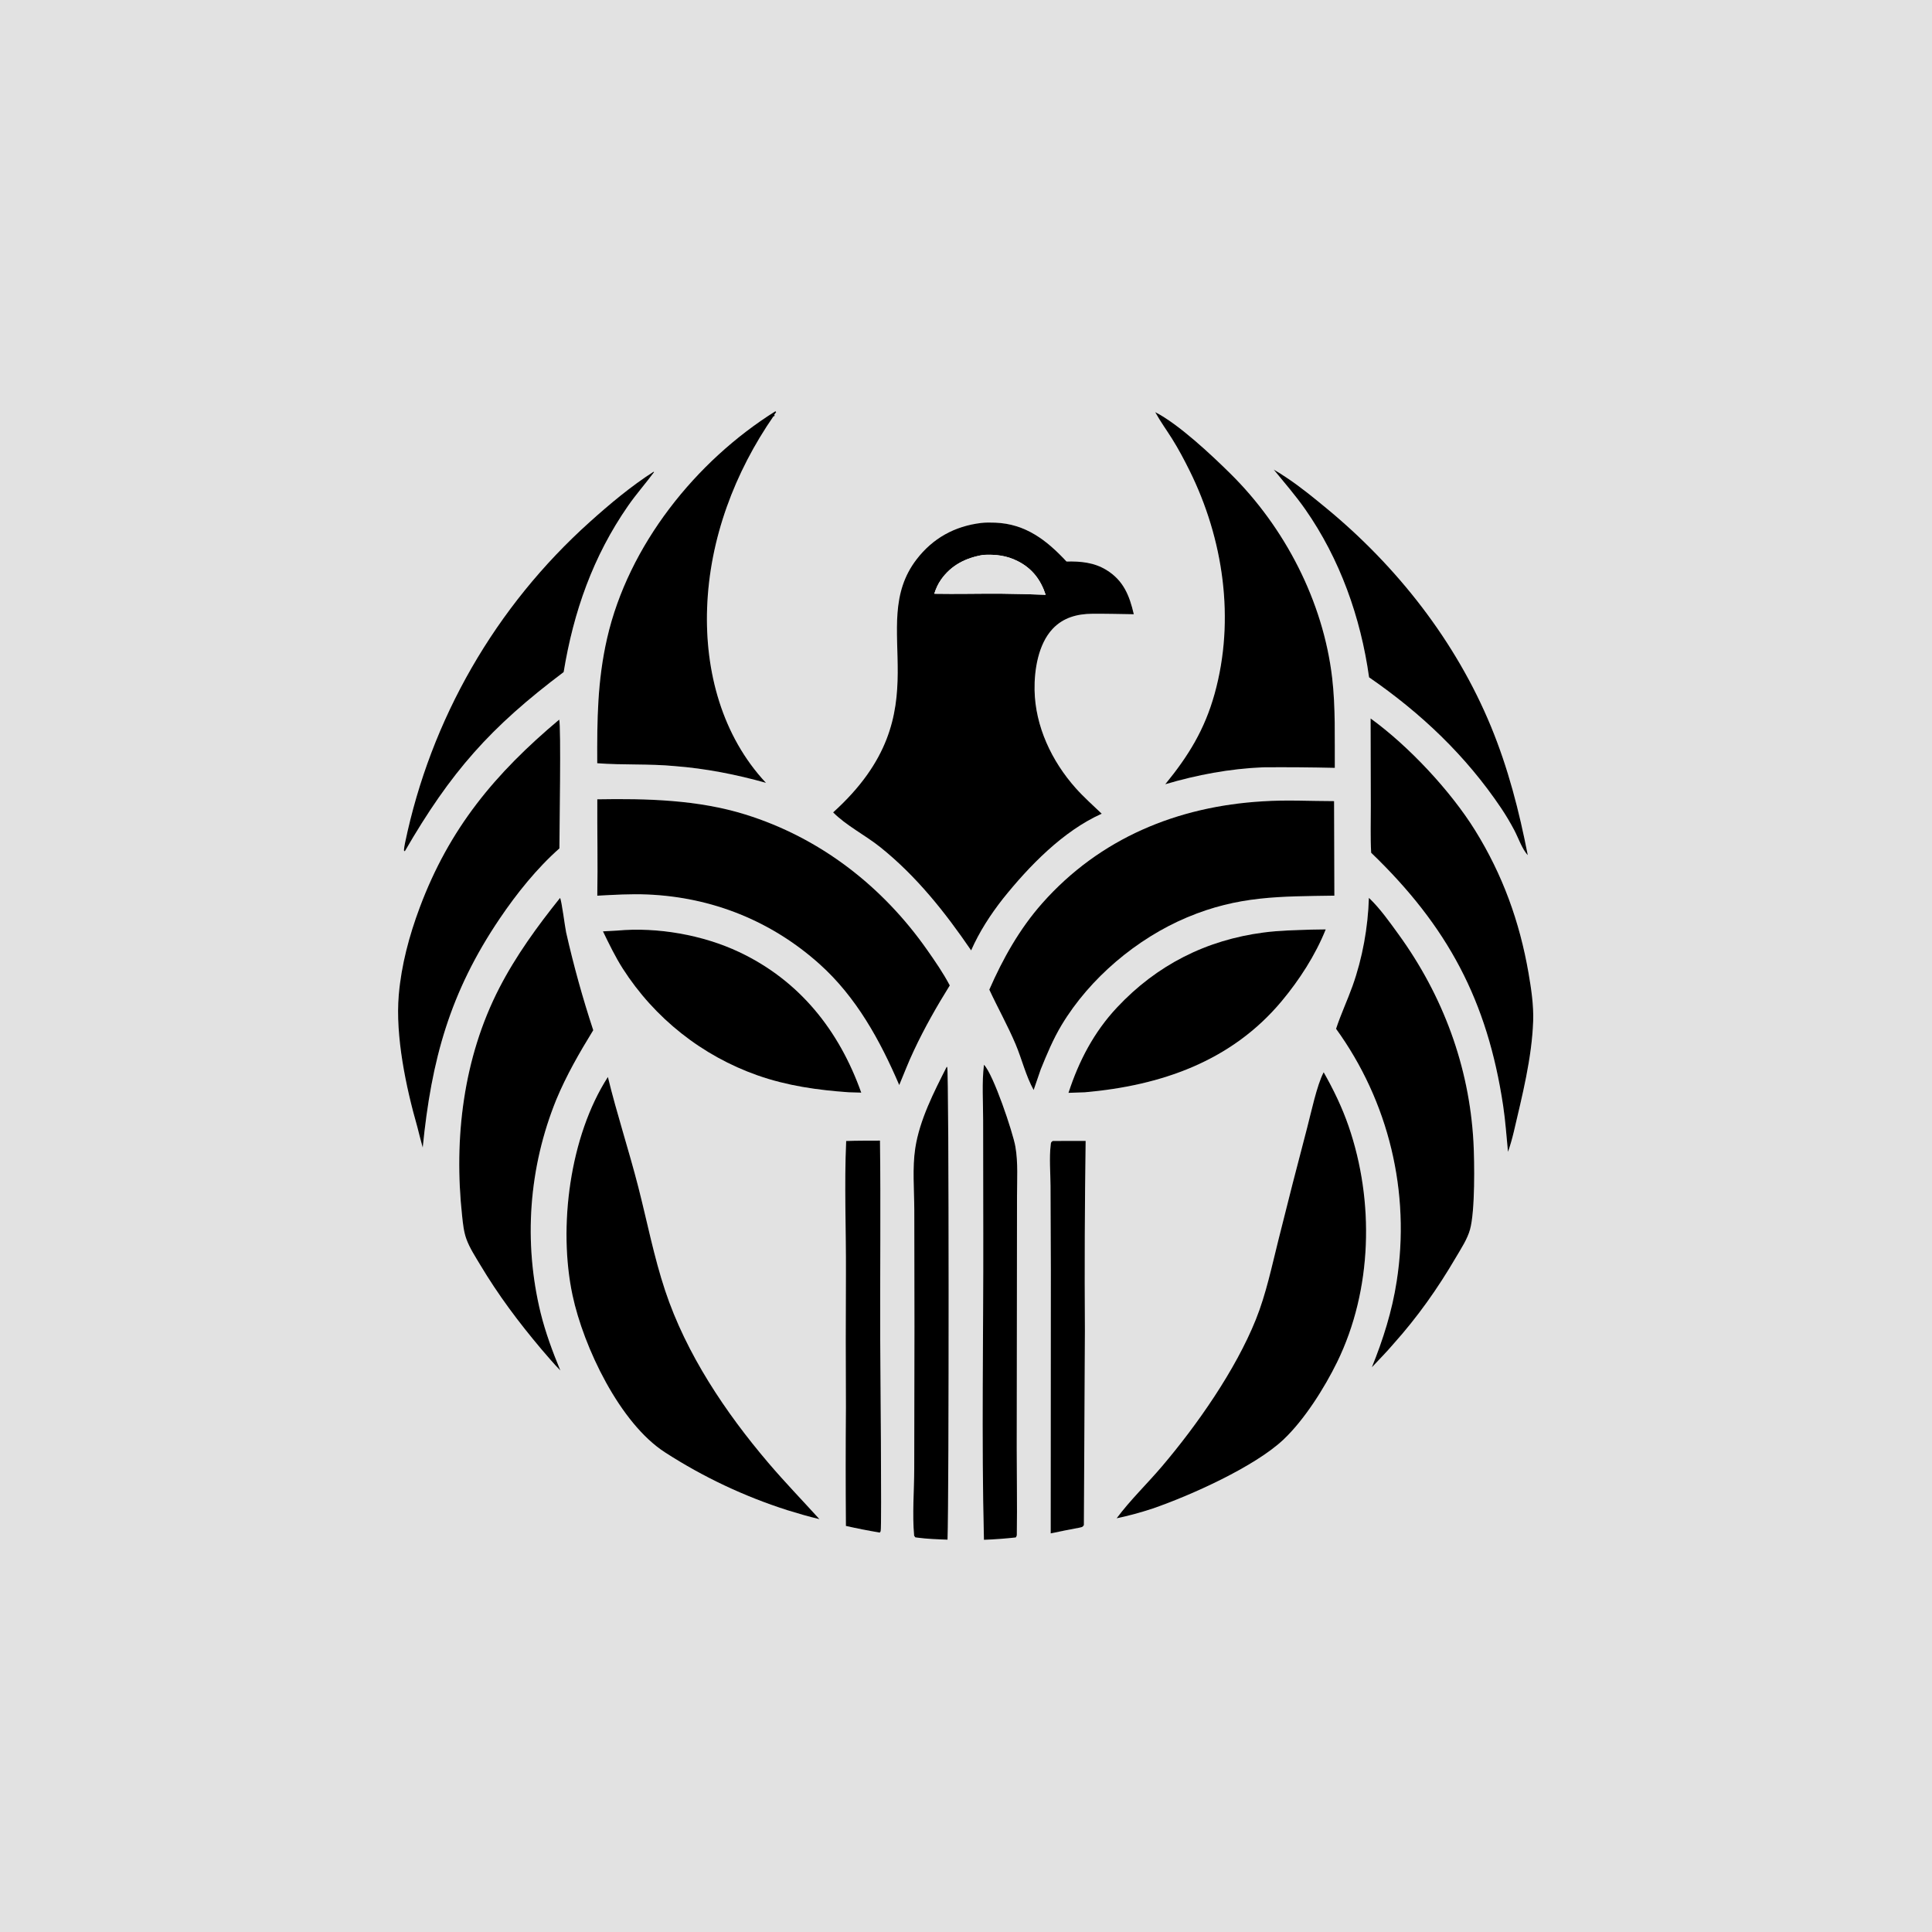 <?xml version="1.0" encoding="utf-8" ?>
<svg xmlns="http://www.w3.org/2000/svg" xmlns:xlink="http://www.w3.org/1999/xlink" width="1024" height="1024">
	<path fill="#E2E2E2" d="M0 0L1024 0L1024 1024L0 1024L0 0ZM410.981 217.971C368.703 244.455 333.048 289.068 321.776 338.299C316.613 360.849 316.458 381.518 316.542 404.533C330.196 405.574 343.973 404.755 357.623 406.047C374.095 407.33 390.083 410.469 405.982 414.926C382.692 390.021 373.606 355.828 374.786 322.308C376.08 285.583 389.369 250.352 410.184 220.312L409.899 220.837L410.687 220.294L410.29 219.93L411.384 218.398L410.981 217.971ZM612.298 218.447L612.548 218.907C615.147 223.595 618.34 227.983 621.193 232.523C624.59 237.928 627.62 243.65 630.458 249.369C648.454 285.638 654.715 328.381 643.76 367.752C638.485 386.71 629.913 400.622 617.61 415.662C634.684 410.649 651.566 407.466 669.375 406.694Q688.429 406.543 707.478 406.987C707.365 391.153 707.913 374.985 706.072 359.249C701.335 318.755 680.975 279.489 652.082 250.973C641.989 241.012 624.712 224.787 612.298 218.447ZM675.098 248.895C680.733 255.801 686.665 262.601 691.774 269.908C710.209 296.272 721.212 327.27 725.637 358.993C753.262 378.05 776.857 400.421 795.66 428.365Q799.436 434.003 802.597 440.008C804.596 443.736 806.854 450.339 809.752 453.219C805.18 429.868 799.361 407.156 790.262 385.092C771.603 339.848 740.434 300.145 702.793 269.182C696.154 263.721 689.443 258.218 682.295 253.429C679.951 251.859 677.546 250.29 675.098 248.895ZM346.378 250.043C334.399 257.734 323.088 267.206 312.515 276.715Q310.195 278.797 307.917 280.925Q305.639 283.052 303.404 285.225Q301.168 287.397 298.976 289.613Q296.784 291.83 294.637 294.089Q292.489 296.348 290.387 298.65Q288.284 300.951 286.228 303.294Q284.172 305.637 282.162 308.02Q280.153 310.403 278.191 312.825Q276.229 315.247 274.315 317.708Q272.402 320.169 270.538 322.667Q268.673 325.165 266.859 327.7Q265.045 330.235 263.281 332.805Q261.517 335.375 259.805 337.98Q258.092 340.584 256.432 343.222Q254.771 345.86 253.163 348.531Q251.555 351.201 250.001 353.903Q248.446 356.605 246.945 359.337Q245.445 362.069 243.998 364.83Q242.552 367.592 241.161 370.381Q239.77 373.171 238.434 375.987Q237.098 378.804 235.819 381.646Q234.539 384.488 233.316 387.356Q232.093 390.223 230.927 393.114Q229.761 396.005 228.653 398.918Q227.545 401.832 226.494 404.766Q225.444 407.701 224.452 410.656Q223.46 413.612 222.527 416.586Q221.593 419.56 220.719 422.552Q219.845 425.544 219.031 428.553Q218.216 431.562 217.461 434.586Q216.707 437.611 216.012 440.649Q215.317 443.688 214.683 446.74C214.39 448.089 214.191 449.381 214.079 450.757L214.55 451.226C238.956 409.09 259.785 385.537 298.749 356.219C304.006 324.211 314.299 294.878 332.911 268.079C337.221 261.874 342.195 256.267 346.667 250.228L346.378 250.043ZM519.902 277.192C505.915 278.933 494.437 285.246 485.803 296.475C458.283 332.261 501.397 376.545 441.576 430.577C448.408 437.515 458.749 442.768 466.511 448.98C485.731 464.363 500.918 483.527 514.726 503.739C519.067 493.89 524.929 484.834 531.564 476.372C545.458 459.032 563.418 440.476 583.939 431.285C579.285 426.826 574.4 422.496 570.112 417.679C557.459 403.467 548.681 384.977 548.345 365.759C548.157 355.07 550.295 341.417 557.912 333.31C563.554 327.305 570.98 325.365 578.935 325.307C586.266 325.254 593.613 325.448 600.944 325.558C598.653 315.738 595.525 307.7 586.451 302.12C579.894 298.087 572.795 297.45 565.277 297.618C554.754 286.321 543.597 277.646 527.508 277.027C524.997 276.93 522.4 276.898 519.902 277.192ZM726.444 380.797L726.556 427.124C726.58 435.351 726.283 443.77 726.742 451.978C767.346 491.032 788.343 530.432 796.694 586.03C797.914 594.152 798.46 602.349 799.265 610.518C800.505 607.006 801.475 603.509 802.349 599.89C806.782 580.879 811.924 560.835 812.612 541.265C812.91 532.794 811.601 524.113 810.161 515.774C805.459 488.533 796.428 463.6 781.832 440.091C768.791 419.087 746.498 395.291 726.444 380.797ZM296.386 381.406C262.375 409.973 238.199 438.939 222.461 481.011C216.893 495.897 212.704 511.491 211.35 527.366C209.49 549.164 215.163 576.242 221.173 597.232C222.125 600.901 223.012 604.601 224.055 608.245C228.647 561.686 238.42 526.001 264.862 486.881C273.816 473.634 284.487 460.298 296.496 449.673C296.511 441.183 297.452 384.757 296.386 381.406ZM316.582 423.648C316.498 440.668 316.881 457.73 316.58 474.743C325.442 474.267 334.269 473.73 343.147 474.099C377.363 475.523 408.847 488.104 434.394 511.001C453.833 528.425 466.455 551.429 476.614 575.109C479.185 569.011 481.52 562.793 484.377 556.821C489.988 544.839 496.421 533.536 503.406 522.301C499.966 515.758 495.676 509.551 491.436 503.503C467.719 469.674 434.661 444.019 395.041 431.692C369.867 423.859 342.762 423.196 316.582 423.648ZM669.387 424.714C624.084 427.369 582.903 444.278 552.4 478.74C540.42 492.275 531.558 508.049 524.354 524.533C528.862 534.265 534.113 543.586 538.294 553.482C541.588 561.276 543.765 570.412 547.858 577.72L551.618 566.778C554.896 558.714 558.204 550.727 562.708 543.247C577.647 518.435 602.553 497.426 629.195 486.227C656.477 474.759 678.337 475.171 707.247 474.712L707.09 424.611C694.67 424.607 681.75 423.886 669.387 424.714ZM296.831 475.934C284.846 490.859 273.412 506.609 264.628 523.668C245.534 560.745 240.468 603.381 244.93 644.456C245.376 648.564 245.769 652.759 247.181 656.67C248.895 661.417 251.876 665.963 254.465 670.298C264.109 686.446 274.902 700.842 287.003 715.177C290.277 718.946 293.48 722.829 297 726.371C292.887 716.421 289.123 706.295 286.538 695.825Q285.685 692.33 284.97 688.803Q284.254 685.277 283.677 681.726Q283.099 678.174 282.661 674.603Q282.223 671.032 281.925 667.446Q281.627 663.861 281.469 660.266Q281.311 656.672 281.293 653.074Q281.276 649.476 281.399 645.88Q281.522 642.284 281.785 638.695Q282.049 635.107 282.452 631.532Q282.856 627.957 283.399 624.4Q283.941 620.843 284.623 617.31Q285.304 613.777 286.123 610.273Q286.942 606.77 287.897 603.301Q288.852 599.832 289.942 596.403Q291.032 592.974 292.255 589.59Q293.478 586.206 294.832 582.873C300.192 569.955 307.132 557.922 314.437 546.03Q306.004 520.441 300.063 494.162C299.454 491.492 297.669 477.005 296.831 475.934ZM725.539 475.899C725.059 491.527 722.138 507.84 716.885 522.543C714.155 530.187 710.657 537.587 708.136 545.29Q709.43 547.077 710.679 548.895Q711.929 550.714 713.134 552.562Q714.339 554.41 715.498 556.287Q716.658 558.165 717.771 560.07Q718.884 561.974 719.951 563.906Q721.017 565.837 722.036 567.794Q723.054 569.751 724.025 571.733Q724.996 573.714 725.918 575.719Q726.84 577.723 727.713 579.75Q728.585 581.776 729.408 583.823Q730.231 585.87 731.004 587.937Q731.777 590.003 732.499 592.088Q733.221 594.173 733.891 596.275Q734.562 598.377 735.182 600.495Q735.801 602.612 736.368 604.744Q736.936 606.876 737.451 609.022Q737.966 611.167 738.428 613.325Q738.891 615.482 739.301 617.65Q739.71 619.818 740.067 621.995Q740.423 624.172 740.727 626.358Q741.03 628.543 741.28 630.735Q741.529 632.928 741.726 635.125Q741.922 637.323 742.064 639.525Q742.207 641.726 742.295 643.931Q742.384 646.135 742.418 648.341Q742.453 650.548 742.434 652.754Q742.415 654.96 742.342 657.165Q742.269 659.37 742.142 661.573Q742.015 663.776 741.834 665.975Q741.653 668.174 741.419 670.367Q741.184 672.561 740.896 674.749Q740.608 676.936 740.267 679.116C737.865 694.802 733.058 710.025 727.104 724.7C730.914 720.622 734.935 716.607 738.536 712.351C751.393 697.983 761.956 683.029 771.705 666.382C774.42 661.745 777.728 656.802 779.162 651.599C781.842 641.87 781.547 615.973 780.964 605.326C778.767 565.229 764.787 527.663 741.273 495.239C736.663 488.882 731.635 481.757 726.006 476.314C725.856 476.17 725.695 476.037 725.539 475.899ZM694.891 492.723C686.545 493.011 678.157 493.151 669.866 494.229C639.26 498.208 613.103 511.487 592.023 533.984C579.823 547.004 571.789 562.368 566.317 579.227L574.923 578.946C615.147 575.406 652.6 562.652 679.34 530.604C688.727 519.353 697.193 506.247 702.666 492.601L694.891 492.723ZM327.279 493.215L319.578 493.642C322.834 500.371 326.073 507.078 330.091 513.398Q331.657 515.841 333.322 518.218Q334.988 520.594 336.75 522.899Q338.512 525.205 340.369 527.435Q342.225 529.666 344.172 531.818Q346.119 533.97 348.153 536.039Q350.188 538.108 352.306 540.092Q354.424 542.075 356.623 543.969Q358.821 545.863 361.096 547.665Q363.371 549.466 365.719 551.172Q368.066 552.878 370.483 554.485Q372.899 556.092 375.38 557.598Q377.86 559.104 380.401 560.506Q382.942 561.908 385.538 563.203Q388.135 564.499 390.783 565.685Q393.431 566.872 396.126 567.949Q398.821 569.025 401.558 569.989C417.302 575.514 433.286 577.763 449.853 578.933L456.482 579.12C444.771 546.193 423.83 519.727 391.731 504.583C372.532 495.525 348.456 491.279 327.279 493.215ZM521.52 564.336C520.343 573.852 521.102 584.131 521.08 593.755L521.152 653.977C521.276 708 520.166 762.126 521.509 816.132Q529.959 815.811 538.364 814.888C539.047 813.881 538.925 813.837 538.942 812.697C539.165 797.668 538.879 782.599 538.887 767.564L538.994 675.359L539.037 634.155C539.04 625.547 539.669 616.108 538.159 607.622C536.829 600.14 526.547 569.436 521.52 564.336ZM501.79 565.391C495.007 578.766 487.42 593.515 485.117 608.488C483.506 618.958 484.559 630.697 484.593 641.295L484.68 703.165L484.561 778.439C484.533 789.888 483.471 802.646 484.51 813.971L485.131 814.827L486.016 814.957C491.358 815.68 496.826 815.862 502.212 816.058C503.005 795.155 503.023 567.137 502.044 565.651C501.978 565.549 501.875 565.477 501.79 565.391ZM701.571 568.315C697.973 575.086 694.879 589.879 692.773 597.887Q685.005 627.36 677.648 656.938C674.085 671.112 671.067 685.83 665.607 699.406C654.835 726.187 634.481 755.299 615.872 777.195C608.014 786.441 599.074 795.002 591.836 804.729Q601.566 802.678 611.002 799.54C631.177 792.587 664.947 777.401 680.167 763.098C691.311 752.625 702.086 735.513 708.771 721.806C727.365 683.681 728.531 636.717 714.772 596.851C711.357 586.958 706.75 577.407 701.571 568.315ZM322.195 570.821C301.935 602.23 295.766 650.447 303.449 686.501C309.308 714 328.508 754.396 352.519 769.821Q360.074 774.7 367.935 779.07Q375.795 783.439 383.927 787.28Q392.059 791.121 400.428 794.416Q408.796 797.711 417.363 800.446C422.986 802.179 428.57 803.831 434.306 805.165C425.262 795.193 415.944 785.558 407.21 775.297C384.502 748.62 363.71 717.594 352.572 684.132C346.617 666.244 342.998 647.459 338.325 629.2C333.324 609.659 326.955 590.4 322.195 570.821ZM448.488 604.748C447.436 628.08 448.474 651.69 448.358 675.066Q448.173 710.534 448.356 746Q448.098 777.389 448.349 808.778Q457.278 810.801 466.309 812.306C466.466 812.043 466.674 811.805 466.78 811.518C467.397 809.849 466.566 718.877 466.534 710.343C466.4 675.087 466.851 639.803 466.412 604.552C460.45 604.607 454.443 604.518 448.488 604.748ZM557.935 604.748C556.921 605.496 557.041 605.647 556.896 606.853C556.062 613.777 556.765 621.526 556.8 628.528L556.971 673.346L556.889 812.732C561.972 811.699 567.051 810.596 572.158 809.689C573.532 809.346 573.736 809.499 574.483 808.326L575.017 705.364Q574.7 655.039 575.414 604.72Q566.674 604.652 557.935 604.748Z"/>
	<path d="M316.542 404.533C316.458 381.518 316.613 360.849 321.776 338.299C333.048 289.068 368.703 244.455 410.981 217.971L411.384 218.398L410.29 219.93L410.687 220.294L409.899 220.837L410.184 220.312C389.369 250.352 376.08 285.583 374.786 322.308C373.606 355.828 382.692 390.021 405.982 414.926C390.083 410.469 374.095 407.33 357.623 406.047C343.973 404.755 330.196 405.574 316.542 404.533Z"/>
	<path d="M617.61 415.662C629.913 400.622 638.485 386.71 643.76 367.752C654.715 328.381 648.454 285.638 630.458 249.369C627.62 243.65 624.59 237.928 621.193 232.523C618.34 227.983 615.147 223.595 612.548 218.907L612.298 218.447C624.712 224.787 641.989 241.012 652.082 250.973C680.975 279.489 701.335 318.755 706.072 359.249C707.913 374.985 707.365 391.153 707.478 406.987Q688.429 406.543 669.375 406.694C651.566 407.466 634.684 410.649 617.61 415.662Z"/>
	<path d="M725.637 358.993C721.212 327.27 710.209 296.272 691.774 269.908C686.665 262.601 680.733 255.801 675.098 248.895C677.546 250.29 679.951 251.859 682.295 253.429C689.443 258.218 696.154 263.721 702.793 269.182C740.434 300.145 771.603 339.848 790.262 385.092C799.361 407.156 805.18 429.868 809.752 453.219C806.854 450.339 804.596 443.736 802.597 440.008Q799.436 434.003 795.66 428.365C776.857 400.421 753.262 378.05 725.637 358.993Z"/>
	<path d="M214.55 451.226L214.079 450.757C214.191 449.381 214.39 448.089 214.683 446.74Q215.317 443.688 216.012 440.649Q216.707 437.611 217.461 434.586Q218.216 431.562 219.031 428.553Q219.845 425.544 220.719 422.552Q221.593 419.56 222.527 416.586Q223.46 413.612 224.452 410.656Q225.444 407.701 226.494 404.766Q227.545 401.832 228.653 398.918Q229.761 396.005 230.927 393.114Q232.093 390.223 233.316 387.356Q234.539 384.488 235.819 381.646Q237.098 378.804 238.434 375.987Q239.77 373.171 241.161 370.381Q242.552 367.592 243.998 364.83Q245.445 362.069 246.945 359.337Q248.446 356.605 250.001 353.903Q251.555 351.201 253.163 348.531Q254.771 345.86 256.432 343.222Q258.092 340.584 259.805 337.98Q261.517 335.375 263.281 332.805Q265.045 330.235 266.859 327.7Q268.673 325.165 270.538 322.667Q272.402 320.169 274.315 317.708Q276.229 315.247 278.191 312.825Q280.153 310.403 282.162 308.02Q284.172 305.637 286.228 303.294Q288.284 300.951 290.387 298.65Q292.489 296.348 294.637 294.089Q296.784 291.83 298.976 289.613Q301.168 287.397 303.404 285.225Q305.639 283.052 307.917 280.925Q310.195 278.797 312.515 276.715C323.088 267.206 334.399 257.734 346.378 250.043L346.667 250.228C342.195 256.267 337.221 261.874 332.911 268.079C314.299 294.878 304.006 324.211 298.749 356.219C259.785 385.537 238.956 409.09 214.55 451.226Z"/>
	<path d="M441.576 430.577C501.397 376.545 458.283 332.261 485.803 296.475C494.437 285.246 505.915 278.933 519.902 277.192C522.4 276.898 524.997 276.93 527.508 277.027C543.597 277.646 554.754 286.321 565.277 297.618C572.795 297.45 579.894 298.087 586.451 302.12C595.525 307.7 598.653 315.738 600.944 325.558C593.613 325.448 586.266 325.254 578.935 325.307C570.98 325.365 563.554 327.305 557.912 333.31C550.295 341.417 548.157 355.07 548.345 365.759C548.681 384.977 557.459 403.467 570.112 417.679C574.4 422.496 579.285 426.826 583.939 431.285C563.418 440.476 545.458 459.032 531.564 476.372C524.929 484.834 519.067 493.89 514.726 503.739C500.918 483.527 485.731 464.363 466.511 448.98C458.749 442.768 448.408 437.515 441.576 430.577ZM521.199 294.103C512.017 295.63 504.223 299.461 498.762 307.236C497.134 309.554 496.049 311.999 495.197 314.686C506.839 314.889 518.483 314.595 530.125 314.647Q542.172 314.776 554.21 315.243C551.593 307.277 547.082 301.322 539.493 297.456C533.554 294.432 527.771 293.77 521.199 294.103Z"/>
	<path fill="#E2E2E2" d="M495.197 314.686C496.049 311.999 497.134 309.554 498.762 307.236C504.223 299.461 512.017 295.63 521.199 294.103C527.771 293.77 533.554 294.432 539.493 297.456C547.082 301.322 551.593 307.277 554.21 315.243Q542.172 314.776 530.125 314.647C518.483 314.595 506.839 314.889 495.197 314.686Z"/>
	<path d="M726.742 451.978C726.283 443.77 726.58 435.351 726.556 427.124L726.444 380.797C746.498 395.291 768.791 419.087 781.832 440.091C796.428 463.6 805.459 488.533 810.161 515.774C811.601 524.113 812.91 532.794 812.612 541.265C811.924 560.835 806.782 580.879 802.349 599.89C801.475 603.509 800.505 607.006 799.265 610.518C798.46 602.349 797.914 594.152 796.694 586.03C788.343 530.432 767.346 491.032 726.742 451.978Z"/>
	<path d="M221.173 597.232C215.163 576.242 209.49 549.164 211.35 527.366C212.704 511.491 216.893 495.897 222.461 481.011C238.199 438.939 262.375 409.973 296.386 381.406C297.452 384.757 296.511 441.183 296.496 449.673C284.487 460.298 273.816 473.634 264.862 486.881C238.42 526.001 228.647 561.686 224.055 608.245C223.012 604.601 222.125 600.901 221.173 597.232Z"/>
	<path d="M316.58 474.743C316.881 457.73 316.498 440.668 316.582 423.648C342.762 423.196 369.867 423.859 395.041 431.692C434.661 444.019 467.719 469.674 491.436 503.503C495.676 509.551 499.966 515.758 503.406 522.301C496.421 533.536 489.988 544.839 484.377 556.821C481.52 562.793 479.185 569.011 476.614 575.109C466.455 551.429 453.833 528.425 434.394 511.001C408.847 488.104 377.363 475.523 343.147 474.099C334.269 473.73 325.442 474.267 316.58 474.743Z"/>
	<path d="M524.354 524.533C531.558 508.049 540.42 492.275 552.4 478.74C582.903 444.278 624.084 427.369 669.387 424.714C681.75 423.886 694.67 424.607 707.09 424.611L707.247 474.712C678.337 475.171 656.477 474.759 629.195 486.227C602.553 497.426 577.647 518.435 562.708 543.247C558.204 550.727 554.896 558.714 551.618 566.778L547.858 577.72C543.765 570.412 541.588 561.276 538.294 553.482C534.113 543.586 528.862 534.265 524.354 524.533Z"/>
	<path d="M287.003 715.177C274.902 700.842 264.109 686.446 254.465 670.298C251.876 665.963 248.895 661.417 247.181 656.67C245.769 652.759 245.376 648.564 244.93 644.456C240.468 603.381 245.534 560.745 264.628 523.668C273.412 506.609 284.846 490.859 296.831 475.934C297.669 477.005 299.454 491.492 300.063 494.162Q306.004 520.441 314.437 546.03C307.132 557.922 300.192 569.955 294.832 582.873Q293.478 586.206 292.255 589.59Q291.032 592.974 289.942 596.403Q288.852 599.832 287.897 603.301Q286.942 606.77 286.123 610.273Q285.304 613.777 284.623 617.31Q283.941 620.843 283.399 624.4Q282.856 627.957 282.452 631.532Q282.049 635.107 281.785 638.695Q281.522 642.284 281.399 645.88Q281.276 649.476 281.293 653.074Q281.311 656.672 281.469 660.266Q281.627 663.861 281.925 667.446Q282.223 671.032 282.661 674.603Q283.099 678.175 283.677 681.726Q284.254 685.277 284.97 688.803Q285.685 692.33 286.538 695.825C289.123 706.295 292.887 716.421 297 726.371C293.48 722.829 290.277 718.946 287.003 715.177Z"/>
	<path d="M708.136 545.29C710.657 537.587 714.155 530.187 716.885 522.543C722.138 507.84 725.059 491.527 725.539 475.899C725.695 476.037 725.856 476.17 726.006 476.314C731.635 481.757 736.663 488.882 741.273 495.239C764.787 527.663 778.767 565.229 780.964 605.326C781.547 615.973 781.842 641.87 779.162 651.599C777.728 656.802 774.42 661.745 771.705 666.382C761.956 683.029 751.393 697.983 738.536 712.351C734.935 716.607 730.914 720.622 727.104 724.7C733.058 710.025 737.865 694.802 740.267 679.116Q740.608 676.936 740.896 674.749Q741.184 672.561 741.419 670.367Q741.653 668.174 741.834 665.975Q742.015 663.776 742.142 661.573Q742.268 659.37 742.342 657.165Q742.415 654.96 742.434 652.754Q742.453 650.547 742.418 648.341Q742.384 646.135 742.295 643.931Q742.207 641.726 742.064 639.525Q741.922 637.323 741.726 635.125Q741.529 632.928 741.28 630.735Q741.03 628.543 740.727 626.358Q740.423 624.172 740.067 621.995Q739.71 619.818 739.3 617.65Q738.891 615.482 738.428 613.325Q737.966 611.167 737.451 609.022Q736.936 606.876 736.368 604.744Q735.801 602.612 735.182 600.495Q734.562 598.377 733.891 596.275Q733.221 594.173 732.499 592.088Q731.777 590.003 731.004 587.937Q730.231 585.87 729.408 583.823Q728.585 581.776 727.712 579.75Q726.84 577.723 725.918 575.719Q724.996 573.714 724.025 571.733Q723.054 569.752 722.036 567.795Q721.017 565.838 719.951 563.906Q718.884 561.974 717.771 560.069Q716.658 558.165 715.498 556.287Q714.339 554.41 713.134 552.562Q711.929 550.714 710.679 548.895Q709.43 547.077 708.136 545.29Z"/>
	<path d="M566.317 579.227C571.789 562.368 579.823 547.004 592.023 533.984C613.103 511.487 639.26 498.208 669.866 494.229C678.157 493.151 686.545 493.011 694.891 492.723L702.666 492.601C697.193 506.247 688.727 519.353 679.34 530.604C652.6 562.652 615.147 575.406 574.923 578.946L566.317 579.227Z"/>
	<path d="M319.578 493.642L327.279 493.215C348.456 491.279 372.532 495.525 391.731 504.583C423.83 519.727 444.771 546.193 456.482 579.12L449.853 578.933C433.286 577.763 417.302 575.514 401.558 569.989Q398.821 569.025 396.126 567.949Q393.431 566.872 390.783 565.685Q388.135 564.499 385.538 563.203Q382.942 561.908 380.401 560.506Q377.86 559.104 375.379 557.598Q372.899 556.092 370.483 554.485Q368.066 552.878 365.719 551.172Q363.371 549.466 361.096 547.665Q358.821 545.863 356.623 543.969Q354.424 542.075 352.306 540.092Q350.188 538.108 348.153 536.039Q346.119 533.97 344.172 531.818Q342.225 529.666 340.369 527.436Q338.512 525.205 336.75 522.9Q334.988 520.594 333.322 518.218Q331.657 515.841 330.091 513.398C326.073 507.078 322.834 500.371 319.578 493.642Z"/>
	<path d="M521.509 816.132C520.166 762.126 521.276 708 521.152 653.977L521.08 593.755C521.102 584.131 520.343 573.852 521.52 564.336C526.547 569.436 536.829 600.14 538.159 607.622C539.669 616.108 539.04 625.547 539.037 634.155L538.994 675.359L538.887 767.564C538.879 782.599 539.165 797.668 538.942 812.697C538.925 813.837 539.047 813.881 538.364 814.888Q529.959 815.811 521.509 816.132Z"/>
	<path d="M486.016 814.957L485.131 814.827L484.51 813.971C483.471 802.646 484.533 789.888 484.561 778.439L484.68 703.165L484.593 641.295C484.559 630.697 483.506 618.958 485.117 608.488C487.42 593.515 495.007 578.766 501.79 565.391C501.875 565.477 501.978 565.549 502.044 565.651C503.023 567.137 503.005 795.155 502.212 816.058C496.826 815.862 491.358 815.68 486.016 814.957Z"/>
	<path d="M591.836 804.729C599.074 795.002 608.014 786.441 615.872 777.195C634.481 755.299 654.835 726.187 665.607 699.406C671.067 685.83 674.085 671.112 677.648 656.938Q685.005 627.36 692.773 597.887C694.879 589.879 697.973 575.086 701.571 568.315C706.75 577.407 711.357 586.958 714.772 596.851C728.531 636.717 727.365 683.681 708.771 721.806C702.086 735.513 691.311 752.625 680.167 763.098C664.947 777.401 631.177 792.587 611.002 799.54Q601.566 802.678 591.836 804.729Z"/>
	<path d="M417.363 800.446Q408.796 797.711 400.428 794.416Q392.059 791.12 383.927 787.28Q375.795 783.439 367.935 779.07Q360.074 774.7 352.519 769.821C328.508 754.396 309.308 714 303.449 686.501C295.766 650.447 301.935 602.23 322.195 570.821C326.955 590.4 333.324 609.659 338.325 629.2C342.998 647.459 346.617 666.244 352.572 684.132C363.71 717.594 384.502 748.62 407.21 775.297C415.944 785.558 425.262 795.193 434.306 805.165C428.57 803.831 422.986 802.179 417.363 800.446Z"/>
	<path d="M448.349 808.778Q448.098 777.389 448.356 746Q448.173 710.533 448.358 675.066C448.474 651.69 447.436 628.08 448.488 604.748C454.443 604.518 460.45 604.607 466.412 604.552C466.851 639.803 466.4 675.087 466.534 710.343C466.566 718.877 467.397 809.849 466.78 811.518C466.674 811.805 466.466 812.043 466.309 812.306Q457.278 810.801 448.349 808.778Z"/>
	<path d="M556.889 812.732L556.971 673.346L556.8 628.528C556.765 621.526 556.062 613.777 556.896 606.853C557.041 605.647 556.921 605.496 557.935 604.748Q566.674 604.652 575.414 604.72Q574.7 655.041 575.017 705.364L574.483 808.326C573.736 809.499 573.532 809.346 572.158 809.689C567.051 810.596 561.972 811.699 556.889 812.732Z"/>
</svg>
